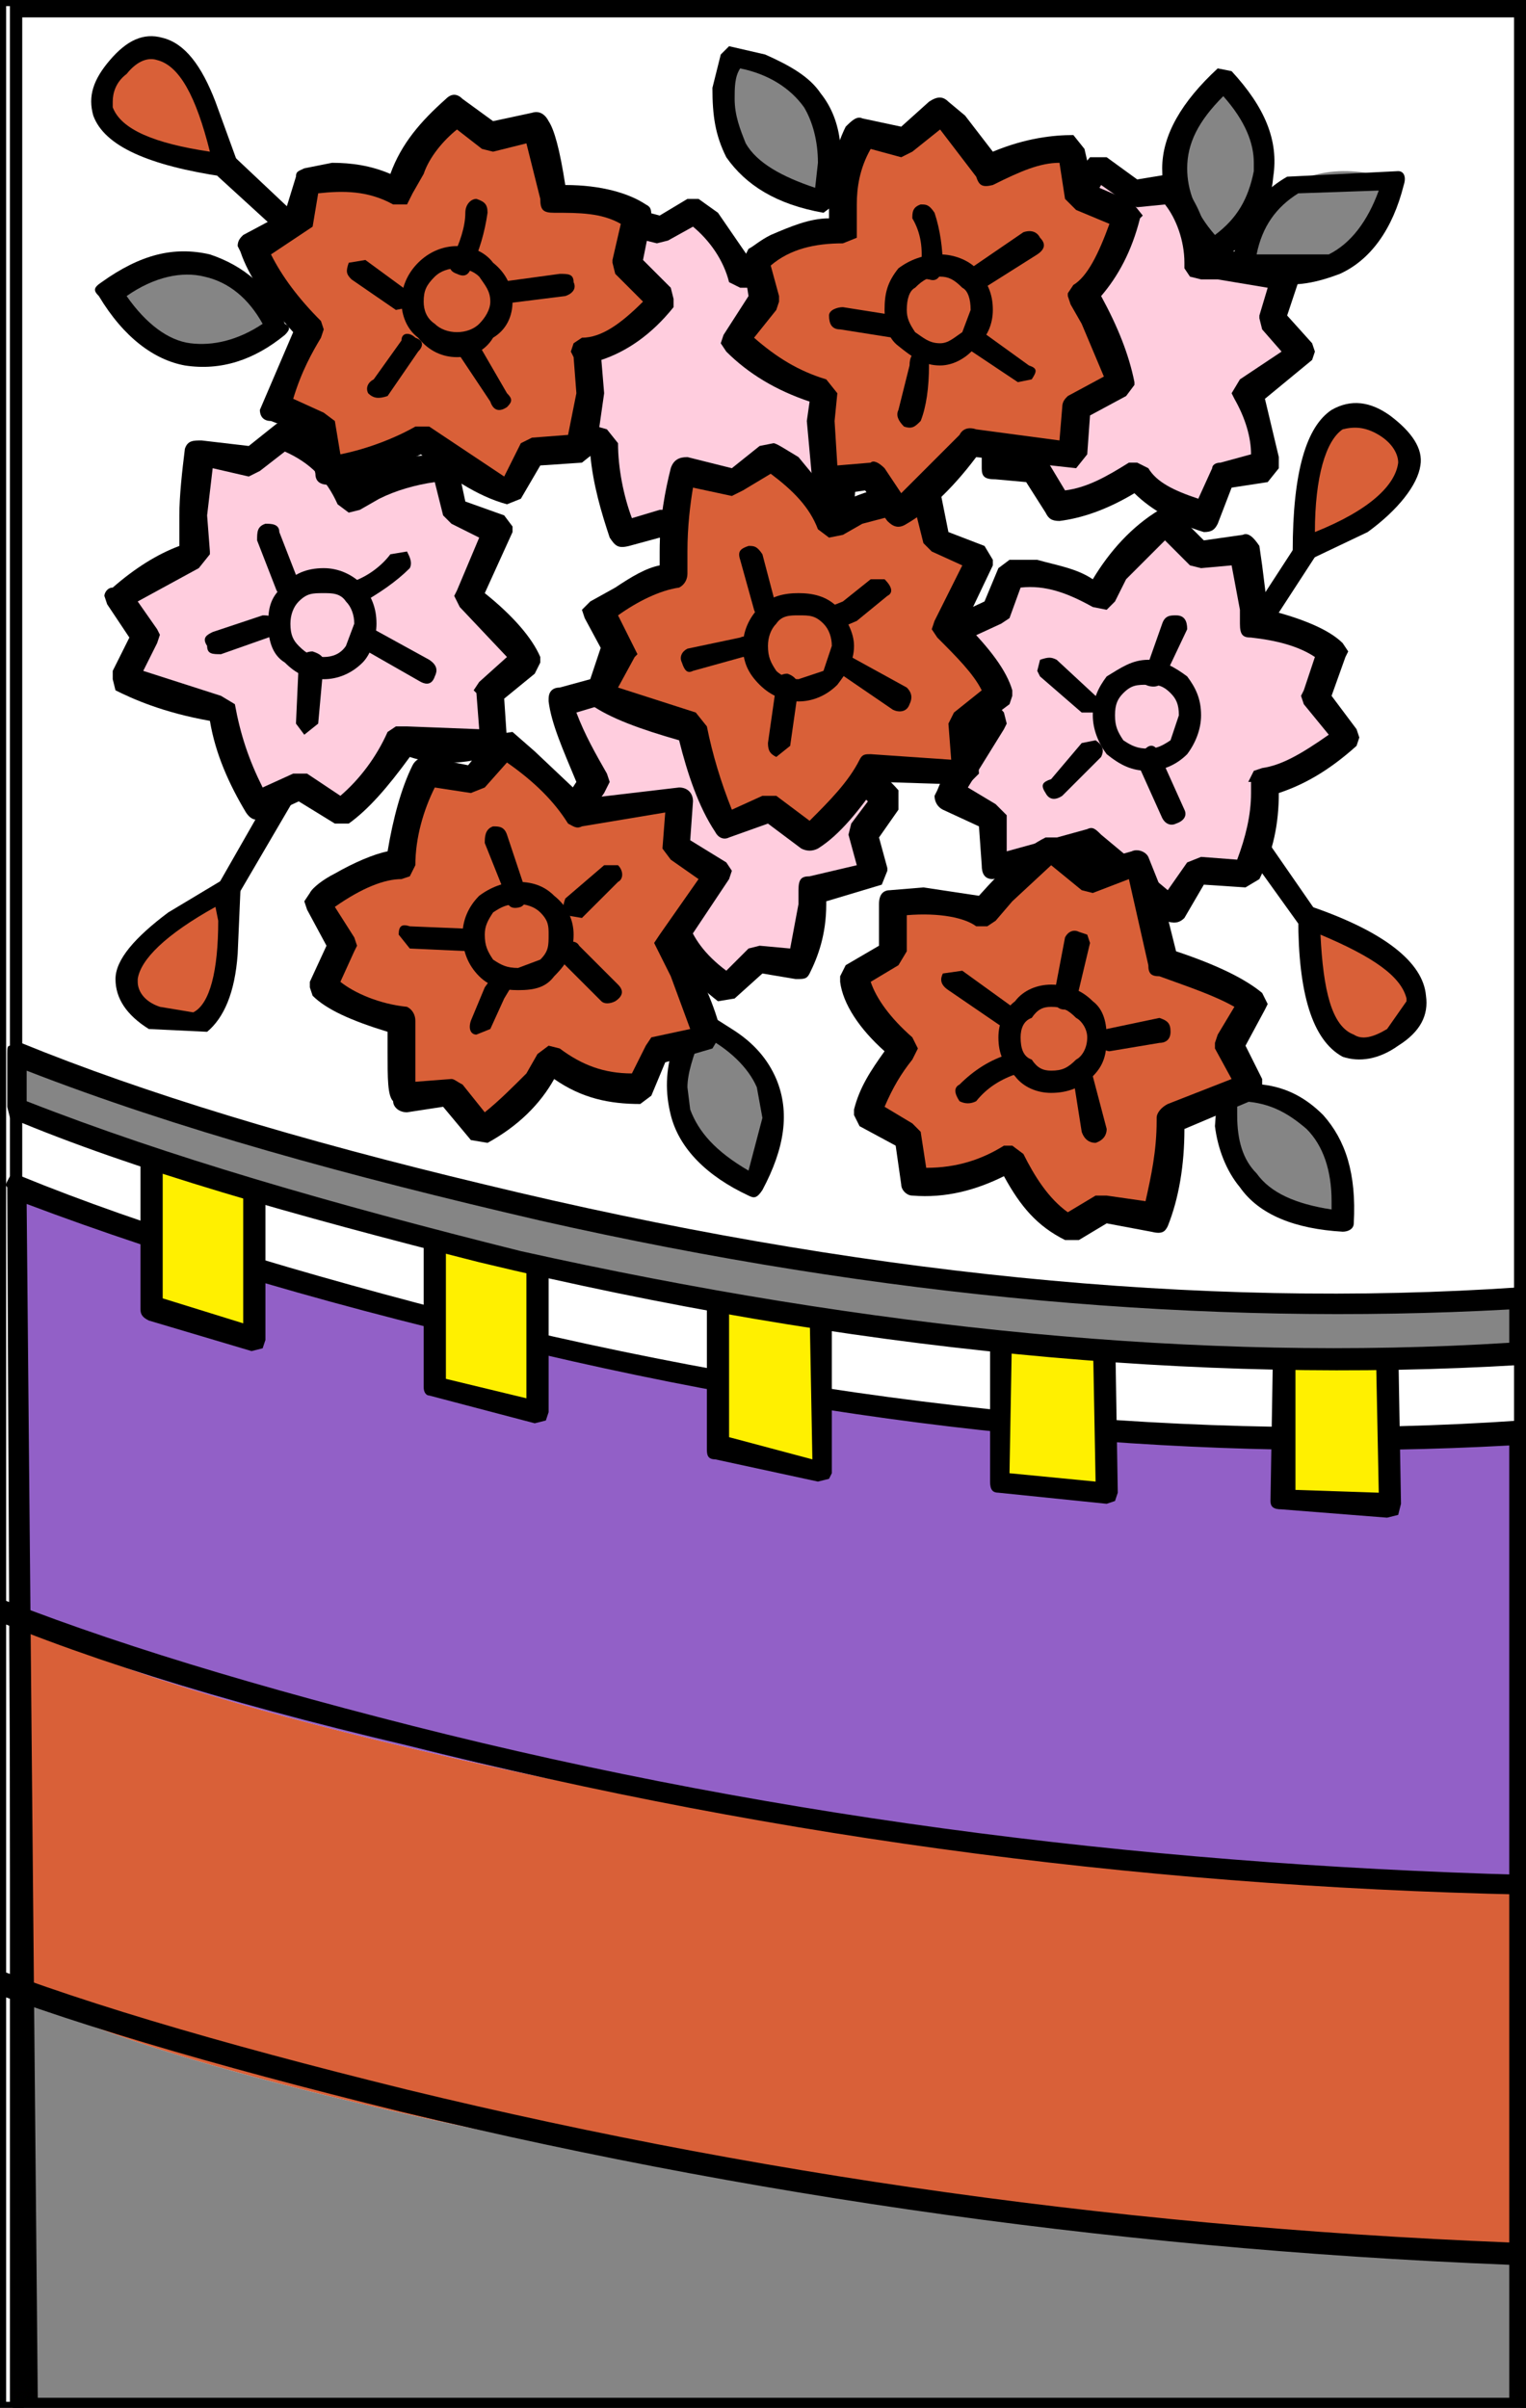 <?xml version="1.0" encoding="utf-8"?>
<!-- Generator: Adobe Illustrator 13.0.0, SVG Export Plug-In . SVG Version: 6.00 Build 14948)  -->
<!DOCTYPE svg PUBLIC "-//W3C//DTD SVG 1.1//EN" "http://www.w3.org/Graphics/SVG/1.1/DTD/svg11.dtd">
<svg version="1.1" id="圖層_1" xmlns="http://www.w3.org/2000/svg" xmlns:xlink="http://www.w3.org/1999/xlink" x="0px" y="0px"
	 width="372px" height="587px" viewBox="0 0 372 587" enable-background="new 0 0 372 587" xml:space="preserve">
<rect x="0" y="0" width="372" height="587" fill="#333333" stroke="none"/>
<rect width="372" height="587" style="fill:rgb(255,255,255);stroke-width:3;stroke:rgb(0,0,0)" />
<path id="PATH77" fill="none" stroke="#000000" stroke-width="3" stroke-miterlimit="100" d="M370.59,585.26H3.92V2.74h366.67
	V585.26L370.59,585.26z"/>
<g>
	<g>
		<path fill="#D96038" d="M34.923,35.631l20.304,4.732c-2.029-6.768-4.058-13.537-6.768-18.95C42.368,9.906,35.6,8.558,28.154,16
			C21.387,24.117,24.097,30.211,34.923,35.631z"/>
	</g>
	<g>
		<path d="M57.938,39.689l-5.416-14.891C49.137,16,45.074,10.58,39.662,9.232c-4.739-1.355-8.797,0.674-12.859,5.413
			c-4.063,4.739-5.416,8.797-4.063,13.536c2.707,7.449,13.537,12.182,31.813,14.891h2.707L57.938,39.689z M27.48,26.152v-1.354
			c0-2.029,0.674-4.739,3.385-6.769c2.706-3.384,5.412-4.064,7.441-3.384c5.416,1.355,9.478,8.797,12.862,22.333
			C37.633,34.95,29.51,31.565,27.48,26.152z"/>
	</g>
	<g>
		<path d="M53.197,39.015c-1.354,1.349-1.354,2.703,0,4.058l23.689,21.653l4.062-0.674c1.352-0.674,1.352-2.03,0-3.384L57.26,38.333
			L53.197,39.015z"/>
	</g>
	<g>
		<path fill="#858585" d="M306.327,49.841c4.062-10.152,2.032-20.305-7.446-30.457c-11.503,8.797-14.887,18.949-11.503,29.102
			c2.028,4.739,5.413,9.472,8.797,12.856L306.327,49.841z"/>
	</g>
	<g>
		<path d="M300.236,17.349l-3.385-0.674c-8.798,8.124-13.536,16.247-13.536,24.363c0,8.804,3.384,15.572,10.83,22.34h3.384
			c8.12-4.739,12.182-12.188,12.859-20.305C311.744,34.269,308.359,26.152,300.236,17.349z M296.175,57.284
			c-4.735-5.414-6.769-10.827-6.769-16.247c0-6.087,2.707-11.5,8.801-17.594c5.413,6.094,7.442,11.507,7.442,16.246v2.029
			C304.299,48.486,301.592,53.225,296.175,57.284z"/>
	</g>
	<g>
		<path fill="#858585" d="M317.834,66.761c11.504-1.354,18.272-8.804,22.335-23.014c-13.538-4.059-23.689-2.03-31.135,6.094
			l-6.091,14.21L317.834,66.761z"/>
	</g>
	<g>
		<path d="M342.2,45.103c0.673-2.03,0-3.385-1.355-3.385l-27.072,1.355c-4.738,2.71-8.798,6.769-10.829,12.182l-2.707,8.123
			c0,2.029,0,2.71,1.355,3.384l8.119,2.03c6.091,1.355,11.507,0,16.92-2.03C334.077,63.377,339.49,55.935,342.2,45.103z
			 M316.479,47.131l19.627-0.674c-2.707,7.442-6.769,12.862-12.183,15.565h-17.597C307.682,55.254,311.065,50.516,316.479,47.131z"
			/>
	</g>
	<g>
		<path fill="#858585" d="M177.054,29.537c2.034,10.827,10.153,17.594,24.367,20.305c2.706-14.21,0-23.689-8.798-30.457
			l-14.893-5.419C176.381,19.384,175.703,24.117,177.054,29.537z"/>
	</g>
	<g>
		<path d="M186.532,13.291l-8.802-2.029l-2.027,2.029l-2.033,8.123c0,6.768,0.678,11.507,3.384,16.92
			c4.738,6.769,12.186,11.508,23.688,13.537l2.711-2.029c2.706-10.827,2.028-20.305-3.385-27.073
			C197.358,18.71,192.623,16,186.532,13.291z M199.391,39.689l-0.677,6.094c-8.123-2.71-14.215-6.094-16.922-10.833
			c-1.354-3.385-2.704-6.769-2.704-10.833c0-2.703,0-5.406,1.35-7.442c6.77,1.355,12.186,4.739,15.569,9.478
			C198.037,29.537,199.391,34.269,199.391,39.689z"/>
	</g>
	<g>
		<path fill="#858585" d="M26.125,70.82c7.446,12.862,16.243,17.595,27.75,15.572c5.414-0.681,10.152-3.384,13.537-6.769
			C65.38,74.878,61.996,70.82,57.26,68.11C48.459,62.022,38.307,63.377,26.125,70.82z"/>
	</g>
	<g>
		<path d="M24.771,68.791c-2.03,1.355-2.03,2.029-0.674,3.384c6.091,10.152,13.536,15.565,20.978,16.92
			c8.801,1.355,16.922-1.355,24.367-7.449c1.354-1.349,1.354-2.023,0-2.704c-3.385-8.797-10.152-14.217-18.272-16.921
			C42.368,59.994,34.248,62.022,24.771,68.791z M49.814,67.436c6.09,1.355,10.829,5.42,14.213,11.507
			c-6.09,4.065-12.184,5.413-17.598,4.739c-5.413-0.674-10.83-4.739-15.564-11.507C37.633,67.436,44.4,66.088,49.814,67.436z"/>
	</g>
	<g>
		<path fill="#D96038" d="M55.227,237.314l0.678-20.305l-17.598,10.833c-10.152,8.123-10.152,14.891-0.674,20.304
			C47.107,252.886,52.521,249.502,55.227,237.314z"/>
	</g>
	<g>
		<path d="M54.553,214.306l-13.536,8.124c-8.123,6.094-12.862,11.5-12.862,16.246c0,4.732,2.711,8.791,8.123,12.175l14.214,0.68
			c4.062-3.384,6.769-9.472,7.446-18.95l0.674-15.572l-1.352-2.703H54.553z M52.521,221.075l0.676,3.384
			c0,12.181-2.028,20.305-6.09,22.333l-8.123-1.348c-4.062-1.361-5.413-4.065-5.413-6.094v-0.674
			C34.248,233.93,40.34,227.843,52.521,221.075z"/>
	</g>
	<g>
		<path d="M69.441,187.234l-16.244,28.427c-0.676,1.348-0.676,2.71,1.355,3.384l3.385-0.674l16.242-27.754
			c0.678-2.028,0.678-3.383-1.354-4.064C71.473,185.205,70.118,185.879,69.441,187.234z"/>
	</g>
	<g>
		<path fill="#D96038" d="M319.863,114.139c-2.029,6.094-2.706,12.862-2.029,20.304l17.598-10.152
			c9.476-8.123,10.827-14.892,2.03-20.305C327.986,97.892,322.569,101.277,319.863,114.139z"/>
	</g>
	<g>
		<path d="M319.186,136.473l14.214-6.768c7.445-5.414,12.185-11.508,12.859-16.24c0.677-4.065-2.03-8.13-7.442-12.188
			c-4.739-3.385-9.479-4.059-14.214-1.349c-6.091,4.058-9.475,14.885-9.475,34.515l1.352,2.03H319.186z M327.309,104.66
			c2.706-0.674,5.413-0.674,8.798,1.356c3.384,2.028,4.738,4.738,4.738,6.768l0,0c-0.676,5.413-6.768,11.507-20.304,16.92
			C320.541,116.168,323.248,107.371,327.309,104.66z"/>
	</g>
	<g>
		<path d="M315.802,133.088l-17.595,27.073c-1.355,0.68-0.678,2.703,0.674,3.384c1.355,1.354,3.384,0.68,4.063-0.681l17.598-27.073
			c0.677-1.349,0-2.703-1.355-4.058L315.802,133.088z"/>
	</g>
	<g>
		<path fill="#D96038" d="M336.784,232.582l-17.599-8.804l2.032,20.305c3.385,11.514,9.476,14.897,18.272,8.804
			C347.614,246.792,347.614,240.024,336.784,232.582z"/>
	</g>
	<g>
		<path d="M317.157,221.075c-0.678,0.68-0.678,1.355-0.678,2.703c0,18.282,3.384,29.783,10.829,33.841
			c4.062,1.361,8.798,0.681,13.536-2.703c5.414-3.384,7.446-7.449,6.77-12.182c-0.679-8.123-10.152-15.572-27.751-21.659H317.157z
			 M338.138,250.851c-3.383,2.035-6.089,2.709-8.123,1.361c-5.412-2.036-7.445-10.833-8.119-24.369
			c12.859,5.413,19.628,10.152,20.978,15.565v0.674L338.138,250.851z"/>
	</g>
	<g>
		<path d="M298.881,194.683c-2.029,0.673-2.029,2.703-1.352,4.058l18.95,26.398h4.062c1.354-0.681,1.354-1.362,0-3.385
			l-18.276-26.398C300.914,194.002,300.236,194.002,298.881,194.683z"/>
	</g>
	<g>
		<path fill="#858585" d="M183.822,288.756c6.094-12.181,6.094-23.007-1.352-30.457l-12.185-9.471l-4.736,14.885
			C164.195,275.22,170.963,283.343,183.822,288.756z"/>
	</g>
	<g>
		<path d="M189.239,263.038c-2.032-4.739-5.417-8.804-10.83-12.187l-7.446-4.732c-1.352,0-2.028,0-3.384,1.348l-3.384,7.449
			c-2.029,6.087-2.029,11.507-0.678,16.92c2.032,8.124,8.801,14.892,18.953,19.624c1.352,0.681,2.028,0.681,3.385-1.349
			C191.268,279.959,192.623,271.155,189.239,263.038z M170.963,252.212c6.768,3.384,11.508,8.117,13.536,12.856l1.356,7.449
			l-3.385,12.855c-8.123-4.739-12.185-9.471-14.215-14.891l-0.677-5.413C167.579,261.683,168.935,257.619,170.963,252.212z"/>
	</g>
	<g>
		<path fill="#858585" d="M327.309,297.554c0.678-14.21-3.385-23.015-12.858-28.421l-14.892-3.384l0.678,15.559
			C303.62,292.141,313.095,296.879,327.309,297.554z"/>
	</g>
	<g>
		<path d="M322.569,271.835c-4.058-4.065-8.797-6.768-14.888-7.449l-8.123-1.349c-2.029,0-2.707,1.349-2.707,2.03l-0.677,9.471
			c0.677,5.42,2.706,10.833,6.09,14.897c4.739,6.769,13.537,10.152,25.044,10.827c1.355,0,2.706-0.675,2.706-2.036
			C330.693,286.053,327.986,277.923,322.569,271.835z M301.592,271.835v-3.384c7.442,0,12.181,2.704,16.92,6.768
			c4.058,4.065,6.091,10.152,6.091,17.602v2.022c-8.801-1.349-14.892-4.058-18.275-8.791
			C302.943,282.668,301.592,277.923,301.592,271.835z"/>
	</g>
	<g>
		<path fill="#FFCDDE" d="M286.022,45.783l-9.475,1.348l-8.798-6.768l-8.122,12.862l-3.385,6.769h-18.276l0.679,10.152l-8.798,5.413
			c2.707,4.739,8.119,10.152,15.566,15.565c-2.707,8.123-3.385,14.892-2.707,22.34l10.152,0.674l4.738,9.478
			c7.443-0.681,13.537-3.384,18.95-7.449c3.384,4.739,9.475,8.123,17.598,10.152l4.062-10.152l10.152-2.029l-1.355-11.507
			l-3.384-6.768l13.537-10.152l-6.769-8.123l2.706-8.797c-5.413-2.703-10.151-4.065-15.565-4.065l-5.416,0.681
			C292.113,57.284,290.085,50.516,286.022,45.783z"/>
	</g>
	<g>
		<path d="M294.823,61.342c-0.678-4.733-1.355-8.117-4.063-12.856l-2.707-4.738l-2.709-1.349l-8.12,1.349l-7.444-5.414h-4.063
			c-4.062,4.739-8.12,10.152-11.503,17.602l-16.921,0.674c-2.033,0-2.71,1.349-2.71,3.385l0,0l0.677,8.797l-6.768,4.739
			c-0.678,0-2.029,1.349-2.029,2.029l1.352,2.029c2.032,4.739,6.769,9.478,14.214,14.891c-2.029,6.769-2.707,12.181-2.707,18.275
			v3.384c0,2.029,0.678,2.71,3.385,2.71l7.445,0.674l4.735,7.442c0.678,1.355,1.355,2.036,3.384,2.036
			c5.417-0.681,11.509-2.71,18.276-6.768c4.062,4.058,10.151,7.442,16.92,9.472c2.029,0,2.707-0.681,3.384-2.029l3.385-8.804
			l8.798-1.348l2.71-3.384v-2.709l-3.385-14.211l11.504-9.478l0.678-2.029l-0.678-2.029l-6.091-6.768l2.707-8.123l0,0l-2.707-3.384
			C307.682,62.022,300.914,60.667,294.823,61.342z M288.729,64.052v1.355l1.355,2.029l2.706,0.674h4.061l12.183,2.036l-2.03,6.768
			v0.674l0.678,2.71l4.736,5.413l-10.153,6.768l-2.028,3.384l0.678,1.354c2.706,4.733,4.061,9.479,4.061,13.537l-7.445,2.03
			c-1.354,0-2.032,0.681-2.032,1.354l-3.384,7.442c-6.091-2.029-10.152-4.058-12.182-7.442l-2.707-1.354h-2.032
			c-5.412,3.384-10.151,6.087-15.564,6.768l-4.063-6.768c-0.678-1.355-2.029-2.03-2.706-2.03h-6.769
			c0-6.768,0.678-12.862,2.707-18.275v-1.354l-1.353-2.029l-12.185-12.181l5.417-4.059l1.352-2.709l0,0l-0.678-7.443l14.892,0.674
			l3.385-2.71l2.706-5.413l6.091-10.152l6.768,4.739l2.032,0.674l6.77-0.674C286.699,53.225,288.729,58.639,288.729,64.052z"/>
	</g>
	<g>
		<path fill="#FFCDDE" d="M160.811,55.935l-10.151-2.71c-3.384,6.094-4.062,13.536-4.062,20.979l-18.272,6.769l5.413,9.478
			l-6.09,8.797c4.062,3.384,10.152,6.087,19.627,8.797c0,8.124,1.354,15.572,4.738,21.66l10.152-2.029l8.12,6.768
			c5.417-3.383,10.829-8.123,14.213-14.21c4.74,3.384,11.508,4.058,20.305,3.384l0.678-10.833l8.798-5.413l-6.091-10.153
			l-4.735-5.419l8.798-14.211l-8.798-4.732l-1.356-9.478l-14.89,1.349l-6.092,2.035c-2.027-4.058-4.062-8.123-7.445-11.507
			l-4.735-3.384L160.811,55.935z"/>
	</g>
	<g>
		<path d="M205.481,62.703l-3.385-2.709l-19.626,2.709l-7.446-10.833l-4.738-3.384h-2.707l-6.769,4.065l-10.151-2.71
			c-2.029,0-3.384,0-3.384,2.029c-2.029,4.739-3.384,11.507-4.063,20.305l-16.243,6.087c-0.677,0.681-2.028,2.036-2.028,2.711
			l0.678,1.354l4.057,8.123l-4.734,6.768l-0.678,2.03l0.678,2.029c4.063,3.383,10.152,6.094,18.95,9.478
			c0.677,7.442,2.706,14.211,4.738,20.305c1.352,2.029,2.029,2.709,4.736,2.029l7.444-2.029l6.769,5.413l3.384,0.68
			c6.768-2.71,11.508-7.448,14.893-12.862l19.626,2.71l2.707-3.384l0.678-9.478l6.769-3.384l2.028-3.383v-0.675
			c-1.353-4.065-4.735-9.479-9.475-15.572l7.446-12.182v-1.355l-2.029-2.709l-7.446-4.059L205.481,62.703z M160.135,59.319
			l2.709-0.681l6.091-3.384c4.062,3.384,7.446,8.123,8.796,13.537l2.707,1.355h2.711l4.736-2.036l11.506-1.349l0.678,6.769
			l1.353,2.029l6.09,3.384l-6.769,10.833l-0.674,2.022l1.353,2.036l8.123,12.182l-6.091,3.383c-1.356,1.355-2.032,2.03-2.032,3.385
			v8.123c-6.77,0-12.182-1.355-14.214-3.384l-2.708-0.674l-14.213,12.856l-6.091-5.414h-3.385l-6.768,2.029
			c-2.029-5.413-3.384-12.182-3.384-18.276l-2.706-3.384c-7.447-2.029-12.182-4.058-15.566-6.768l4.058-5.413l0.679-2.029
			l-0.679-1.355l-2.706-6.087c4.74-2.71,8.801-4.065,13.537-5.42c1.354,0,2.706-1.348,2.706-3.384c0-6.094,0.678-12.182,2.032-16.92
			L160.135,59.319z"/>
	</g>
	<g>
		<path fill="#FFCDDE" d="M215.635,194.683c-3.384-3.385-7.446-6.769-11.508-8.804l-6.09-2.029
			c3.384-6.769,3.384-13.537,1.354-20.304l-8.8-2.029l-6.092-9.479c-3.384,2.036-7.445,4.739-12.181,8.124l-4.739,5.413
			c-2.706-2.029-6.769-3.384-10.829-5.413l-6.769-2.029l-2.706,10.152l-10.152,2.029c0,5.413,3.383,11.507,8.123,20.304
			c-5.417,6.769-8.802,12.856-11.508,19.624l9.475,4.065l0.679,10.833c6.768,2.022,13.536,2.022,20.304,0
			c1.354,6.087,6.091,10.826,12.858,16.239l7.445-8.123l10.152,2.036c2.707-4.065,3.386-10.152,3.386-18.283l14.891-4.732
			l-2.707-8.804L215.635,194.683z"/>
	</g>
	<g>
		<path d="M133.738,170.313v0.681c0.679,5.406,3.385,11.5,6.768,19.623c-4.062,6.088-7.444,12.182-10.151,18.276v1.348
			c0,1.362,1.355,2.036,2.032,3.385l7.442,3.383l0.677,8.13c0,2.022,1.355,2.703,2.707,3.384l18.953,0.674
			c2.707,5.414,6.769,10.152,12.858,14.885l4.063-0.674l6.768-6.094l8.119,1.362c2.032,0,2.71,0,3.384-1.362
			c2.032-4.058,4.063-9.471,4.063-16.92v-0.674l13.535-4.059l1.354-3.384v-0.674l-2.031-7.449l4.738-6.768v-2.703v-2.036
			c-4.738-5.413-10.151-8.797-16.921-11.5l2.03-9.479l-1.352-8.804c-0.679-1.348-1.354-2.023-2.707-2.703l-7.445-1.355l-4.738-8.116
			c-1.353-2.036-2.707-2.71-4.063-1.362l-16.92,11.514l-16.243-6.093c-2.029,0-3.384,0.674-4.062,2.71l-2.706,8.116l-7.447,2.036
			C134.417,167.61,133.738,168.958,133.738,170.313z M206.837,203.474l2.029,7.449l-11.508,2.704c-2.028,0-2.707,0.68-2.707,3.383
			v3.384l-2.028,10.833l-7.445-0.681l-2.707,0.681l-5.417,5.413c-5.413-4.058-8.119-8.116-9.475-12.181l-0.677-2.029l-2.707-0.675
			c-6.091,1.349-11.504,1.349-16.92,0l-0.678-7.449l-2.706-2.703l-5.413-3.384c2.027-4.745,5.413-10.152,8.797-14.897l1.354-2.704
			l-0.677-2.028c-2.707-4.739-5.414-9.478-7.447-14.891l6.77-2.03l2.706-2.036l2.032-6.768l13.536,5.42
			c2.029,1.348,3.385,1.348,4.062-0.674l4.736-4.064c3.383-2.704,6.09-5.414,9.475-6.769l4.063,6.769l2.031,1.354l6.769,2.029
			l0.674,4.739l-2.707,12.182v1.355l2.707,2.029l4.738,1.355c3.385,2.028,6.77,4.058,9.476,6.768l-4.062,5.413L206.837,203.474z"/>
	</g>
	<g>
		<path fill="#FFCDDE" d="M48.459,110.754c-1.352,6.769-2.029,15.566-0.675,24.363c-3.384,1.355-7.444,3.384-12.861,6.094
			l-6.091,4.058l6.768,9.479l-4.734,10.826c4.058,2.71,12.181,5.42,23.01,7.442c1.352,8.804,4.736,16.92,8.799,23.688l10.151-5.407
			l10.152,6.768c6.769-4.064,11.507-10.833,14.892-17.601c5.412,3.384,13.535,3.384,22.333,0l-1.352-12.181l9.475-6.768
			l-8.123-10.827l-6.091-5.42c3.385-4.732,6.091-10.827,7.445-16.921l-10.152-4.058l-3.383-10.152
			c-5.417,0-11.508,1.349-16.243,3.384l-6.095,4.058c-2.706-4.732-6.091-8.797-10.152-12.182l-6.09-3.383l-8.12,6.768
			L48.459,110.754z"/>
	</g>
	<g>
		<path d="M25.447,145.27l0.678,2.036l5.414,8.116l-4.059,8.124v2.029l0.674,2.71c4.063,2.029,11.508,5.414,23.015,7.442
			c1.353,8.124,4.735,15.572,8.798,22.34c1.354,2.022,2.707,2.022,4.061,1.349l8.798-4.059l8.801,5.413h3.384
			c4.736-3.383,9.475-8.797,14.889-16.239c6.09,2.022,12.857,2.022,21.658-0.681c1.353,0,2.03-1.355,2.03-3.384l0,0l-0.678-10.152
			l7.445-6.087l1.355-2.709v-1.355c-2.034-4.739-6.769-10.152-13.536-15.566l6.768-14.891v-1.356l-2.032-2.709l-9.475-3.383
			l-2.03-9.472c-0.677-2.03-1.354-2.03-3.383-2.03c-8.123,0-14.892,2.03-21.66,6.094l-10.152-10.833
			c-3.384-2.03-4.736-3.385-5.413-3.385l-3.384,0.681l-6.769,5.407l-11.507-1.348c-2.029,0-3.385,0-4.063,2.028
			c-0.674,5.414-1.352,11.508-1.352,16.24v7.449c-5.416,2.029-10.829,5.413-16.242,10.152
			C26.125,143.241,25.447,144.595,25.447,145.27z M51.844,114.139l8.8,2.029l2.706-1.355l6.092-4.732
			c6.09,2.704,10.151,6.768,12.858,12.855l2.71,2.03l2.707-0.674l4.735-2.71c4.062-2.029,8.801-3.384,13.536-4.058l2.033,8.116
			l2.028,2.036l6.769,3.384l-5.414,12.862l-0.677,1.348l1.354,2.71l11.505,12.182l-6.769,6.087l-1.352,2.036l0.674,0.674
			l0.678,8.804l-17.598-0.681h-2.707l-2.029,1.355c-2.706,6.094-6.768,11.5-11.507,15.565l-8.12-5.413h-3.385l-7.445,3.384
			c-3.384-6.768-5.416-12.862-6.768-20.305l-3.385-2.036l-18.952-6.087l3.384-6.769l0.678-2.029l-0.678-1.355l-4.735-6.768
			l14.888-8.123l2.71-3.384v-0.675l-0.678-8.804L51.844,114.139z"/>
	</g>
	<g>
		<path d="M78.916,138.501c-4.059,0-7.443,1.355-9.475,4.059c-3.385,2.709-4.062,5.419-4.062,9.478c0,3.384,0.677,7.442,4.062,9.479
			c2.707,2.709,5.416,4.058,9.475,4.058c3.384,0,6.768-1.349,9.479-4.058c2.029-2.036,3.384-6.094,3.384-9.479
			c0-4.058-1.354-6.768-3.384-9.478C85.684,139.856,82.3,138.501,78.916,138.501z M72.825,146.625
			c2.032-2.029,3.384-2.029,6.091-2.029c2.032,0,4.062,0,5.416,2.029c1.352,1.355,2.029,3.384,2.029,5.413l-2.029,5.42
			c-1.354,2.022-3.384,2.703-5.416,2.703c-2.707,0-4.059-0.681-6.091-2.703c-1.353-1.362-2.029-2.71-2.029-5.42
			C70.796,150.009,71.473,147.979,72.825,146.625z"/>
	</g>
	<g>
		<path d="M72.825,161.516L72.148,176.4l2.031,2.71l3.385-2.71l1.352-14.884c0-1.355-0.674-2.036-2.707-2.71
			C74.18,158.806,72.825,160.161,72.825,161.516z"/>
	</g>
	<g>
		<path d="M87.717,154.748c-1.355,2.029-1.355,2.71,0.678,3.384l14.21,8.117c1.354,0.681,2.71,0.681,3.384-1.349
			c0.678-1.354,0.678-2.709-1.352-4.059l-13.536-7.449C89.746,152.712,88.395,153.393,87.717,154.748z"/>
	</g>
	<g>
		<path d="M64.027,150.009l-12.184,4.064c-1.353,0.675-2.707,1.349-1.353,3.385c0,2.022,1.353,2.022,3.384,2.022l11.505-4.058
			c2.032-0.674,2.71-2.029,2.032-3.384C66.734,150.009,65.38,150.009,64.027,150.009z"/>
	</g>
	<g>
		<path d="M64.705,127.675c-2.031,0.673-2.031,2.029-2.031,4.058l4.738,12.188c0.678,1.348,2.029,2.022,3.384,1.348
			c2.029-0.674,2.029-1.348,2.029-3.384l-4.735-12.181C68.09,127.675,66.057,127.675,64.705,127.675z"/>
	</g>
	<g>
		<path d="M95.162,135.118c-2.032,2.71-5.416,5.419-9.479,6.768c-1.352,1.355-2.706,2.709-1.352,4.058
			c0.678,2.036,2.029,2.036,3.385,1.362c4.735-2.71,8.797-5.42,12.182-8.804c0.677-1.349,0-2.71-0.678-4.059L95.162,135.118z"/>
	</g>
	<g>
		<path fill="#FFCDDE" d="M304.299,139.856l-0.679-6.087l-11.507,1.349l-8.119-7.442c-4.739,2.709-8.802,6.768-12.186,11.5
			l-3.384,6.094c-4.736-3.384-9.475-4.732-14.889-5.413h-7.445l-3.384,9.471l-11.507,4.746c1.354,6.768,5.416,14.211,10.829,22.327
			l-7.445,10.833l-3.384,6.768l10.829,4.739l0.678,12.181l23.688-5.414c5.414,6.769,12.183,12.182,19.628,15.566l6.091-8.797
			l12.186,0.674c3.383-7.442,4.735-14.885,3.383-22.334c6.769-0.68,13.536-4.064,20.305-10.833l-7.445-10.152l4.738-10.827
			c-2.031-2.029-6.094-4.058-12.185-5.413l-7.445-1.355L304.299,139.856z"/>
	</g>
	<g>
		<path d="M286.699,124.965l-4.062-0.674c-6.767,4.058-12.181,10.152-16.243,16.92c-4.061-2.71-8.797-3.384-13.535-4.739h-6.769
			l-2.706,2.029L240,146.625l-10.152,4.739c-1.354,0-2.032,0.674-2.032,2.709v0.675c1.355,6.093,4.739,13.536,10.151,21.652
			c-3.383,4.065-6.767,9.479-9.474,16.247l-0.678,1.355c0,1.354,0.678,2.703,2.032,3.384l8.798,4.064l0.677,9.472
			c0,2.029,0.678,3.384,2.707,3.384l23.012-4.739c5.416,6.094,12.184,11.507,18.953,14.891c2.028,0.681,3.384,0.681,4.735-0.681
			l4.738-8.117l10.152,0.674l3.384-2.029c3.385-6.768,4.74-13.537,4.74-20.985c6.09-2.023,12.18-5.407,18.949-11.501l0.677-2.036
			l-0.677-2.022l-6.091-8.13l3.384-9.471l0.678-1.355l-1.355-2.029c-3.385-3.384-10.151-6.087-18.274-8.123l-1.353-10.826
			l-0.678-4.739c-1.354-2.029-2.705-3.384-4.061-2.704l-9.476,1.349L286.699,124.965z M292.791,138.501l7.445-0.674l2.028,10.826
			v3.384c0,2.71,0.679,3.384,2.71,3.384c6.091,0.674,11.505,2.036,15.566,4.739l-2.707,8.123l-0.677,1.348l0.677,2.036l6.09,7.443
			c-6.767,4.739-11.506,7.442-16.242,8.123l-2.032,0.681l-1.351,2.703h0.676v2.704c0,5.42-1.354,10.833-3.383,16.246l-8.801-0.674
			l-3.385,1.348l-4.735,6.768l-16.246-13.536c-1.352-1.349-2.03-2.023-3.384-1.349l-19.627,5.414v-8.797l-2.707-2.71l-6.769-4.058
			l8.798-14.21l0.678-1.362l-0.678-2.703c-4.736-5.414-7.442-11.507-9.476-17.602l8.801-4.059l2.029-1.348l2.707-7.449
			c6.09-0.681,11.507,1.354,17.597,4.739l3.386,0.674l2.028-2.029l2.71-5.413l9.476-9.478l6.091,6.094L292.791,138.501z"/>
	</g>
	<g>
		<path d="M289.406,183.85c2.033-2.703,3.385-6.087,3.385-9.471c0-4.065-1.352-6.769-3.385-9.479
			c-2.707-2.036-6.091-4.059-9.475-4.059c-4.061,0-6.768,2.023-10.151,4.059c-2.03,2.71-3.386,5.413-3.386,9.479
			c0,3.384,1.355,6.768,3.386,9.471c3.384,2.703,6.091,4.065,10.151,4.065C283.315,187.915,286.699,186.553,289.406,183.85z
			 M273.841,168.958c2.03-2.029,3.384-2.029,6.091-2.029c2.029,0,3.384,0,5.413,2.029c1.354,1.354,2.033,2.709,2.033,5.42
			l-2.033,6.087c-2.029,1.355-3.384,2.029-5.413,2.029c-2.707,0-4.061-0.674-6.091-2.029c-1.355-2.029-2.032-3.384-2.032-6.087
			C271.809,171.668,272.485,170.313,273.841,168.958z"/>
	</g>
	<g>
		<path d="M279.255,182.495c-2.03,1.355-2.707,2.036-2.03,3.384l6.091,13.536c0.679,1.354,2.029,2.036,3.384,1.354
			c2.03-0.681,2.707-2.028,2.03-3.383l-6.092-13.537C281.961,181.82,280.609,181.146,279.255,182.495z"/>
	</g>
	<g>
		<path d="M263.688,181.146l-7.445,8.791c-2.028,0.68-2.707,1.361-1.355,3.384c0.678,1.362,2.033,2.035,4.063,0.681l9.475-9.472
			c0.677-1.361,0.677-2.71-1.352-4.065L263.688,181.146z"/>
	</g>
	<g>
		<path d="M267.073,169.632l-9.476-8.791c-1.354-0.68-2.032-0.68-4.062,0l-0.677,2.704l0.677,1.354l10.152,8.798h3.385
			C269.102,171.668,269.102,170.313,267.073,169.632z"/>
	</g>
	<g>
		<path d="M283.315,152.038l-4.061,11.508c-1.353,1.354-1.353,2.703,0,3.384c1.354,0.681,3.383,0.681,4.061-0.681l6.091-12.856
			c0-2.029-0.677-3.384-2.707-3.384C285.345,150.009,283.994,150.009,283.315,152.038z"/>
	</g>
	<g>
		<path fill="#D96038" d="M133.738,433.591C75.531,421.416,32.894,409.228,5.144,396.366l0.678,90.695
			c27.75,12.863,71.065,24.363,129.272,35.877c73.095,14.21,151.605,23.008,235.531,26.393v-90.017
			C286.699,457.279,208.188,448.489,133.738,433.591z"/>
	</g>
	<g>
		<path fill="#9260C7" d="M5.144,396.366c27.75,12.861,70.388,25.05,128.595,37.225c74.45,14.898,152.961,23.688,236.887,25.724
			V349.67c-79.864,4.738-164.466-3.385-254.484-25.718c-45.345-11.508-82.569-22.341-111.674-34.516L5.144,396.366z"/>
	</g>
	<g>
		<path fill="#858585" d="M5.821,487.062v100.175h364.804v-37.905c-83.926-3.385-162.437-12.183-235.531-26.393
			C76.887,511.425,33.571,499.925,5.821,487.062z"/>
	</g>
	<g>
		<path d="M2.437,286.727c-0.677,1.349-1.354,2.029-0.677,2.709l1.354,297.8c0,2.022,1.353,2.703,2.707,2.703h364.804
			c1.354,0,2.707-0.681,2.707-2.703V349.67l-1.353-2.704l-1.354-0.681c-78.512,5.413-163.114-2.703-252.451-24.369
			c-45.349-11.5-83.251-23.008-113.03-35.189H2.437z M367.919,352.373v232.153H9.205L6.498,293.495
			c35.87,13.536,77.156,25.719,125.212,36.551C215.635,349.67,294.146,356.438,367.919,352.373z"/>
	</g>
	<g>
		<path fill="#FFF000" d="M61.996,284.017l-25.041-8.116v43.313l25.041,7.447V284.017z"/>
	</g>
	<g>
		<path d="M34.923,273.19c0,1.349-0.675,2.029-0.675,2.71v43.313c0,1.354,0.675,2.028,2.029,2.702l25.044,7.449l2.706-0.681
			l0.678-2.023v-42.644l-2.031-2.709l-25.041-8.117H34.923z M39.662,279.285l19.627,6.087v37.226l-19.627-6.088V279.285z"/>
	</g>
	<g>
		<path fill="#FFF000" d="M131.031,302.293l-25.043-7.449v43.319l25.043,6.094V302.293z"/>
	</g>
	<g>
		<path d="M104.637,292.141l-1.355,2.703v43.319c0,1.354,0.678,2.035,1.355,2.035l25.718,6.768l2.707-0.681l0.677-2.028v-41.964
			l-2.028-2.704l-25.044-7.448H104.637z M108.698,298.228l19.627,6.094v36.552l-19.627-4.74V298.228z"/>
	</g>
	<g>
		<path fill="#FFF000" d="M174.348,353.054l26.395,6.087l-0.674-41.957l-25.044-8.123L174.348,353.054z"/>
	</g>
	<g>
		<path d="M173.67,306.357l-1.352,2.703v43.993c0,1.354,0,2.703,2.029,2.703l25.043,5.421l2.706-0.675l0.679-1.362v-41.957
			l-2.033-2.71l-25.039-8.116H173.67z M197.358,319.214l0.679,36.543l-20.307-5.405v-37.907L197.358,319.214z"/>
	</g>
	<g>
		<path fill="#FFF000" d="M244.062,318.532l-0.677,42.646l26.396,2.709l-0.679-41.289L244.062,318.532z"/>
	</g>
	<g>
		<path d="M244.736,315.828h-2.029l-1.355,2.704v42.646c0,2.028,0.678,2.709,2.033,2.709l26.396,2.704l2.028-0.681l0.677-2.023
			l-0.677-41.289l-2.028-3.384L244.736,315.828z M246.769,321.242l19.626,3.384l0.679,36.552l-20.982-2.037L246.769,321.242z"/>
	</g>
	<g>
		<path fill="#FFF000" d="M313.095,325.301l-0.677,40.609l26.398,0.681l-0.679-39.255L313.095,325.301z"/>
	</g>
	<g>
		<path d="M340.845,369.294l0.679-2.703l-0.679-39.255c0-1.355-0.676-2.035-2.707-2.71l-24.365-2.028h-2.707l-0.677,2.703
			l-0.678,40.609c0,1.36,0.678,2.035,2.707,2.035l25.72,2.028L340.845,369.294z M315.802,328.011l19.63,2.035l0.675,33.841
			l-20.305-0.681V328.011z"/>
	</g>
	<g>
		<path fill="#858585" d="M4.467,269.807c29.104,12.181,66.329,23.688,111.674,35.188c90.019,21.666,174.62,30.458,254.484,25.051
			V316.51c-79.864,5.406-164.466-3.384-254.484-25.05c-45.345-11.5-82.569-23.008-111.674-34.516V269.807z"/>
	</g>
	<g>
		<path d="M371.979,314.474l-1.354-0.674c-78.512,5.414-163.114-3.384-252.451-25.044c-45.349-10.833-83.251-22.333-113.03-34.521
			l-2.707,0.681c-0.677,0-0.677,0.681-0.677,2.028v12.863l0.677,2.71c30.457,12.855,69.036,23.688,114.382,35.189
			c90.019,21.659,175.295,29.781,253.807,25.043c1.354,0,2.707-0.681,2.707-2.703V316.51L371.979,314.474z M6.498,268.452v-7.449
			c36.548,14.217,78.512,25.724,125.212,36.551c83.925,18.956,162.436,25.724,236.209,21.66v8.122
			c-75.128,4.732-155.668-3.384-240.949-22.341C80.948,293.495,41.017,281.987,6.498,268.452z"/>
	</g>
	<g>
		<path d="M380.777,462.024c1.354,0,2.707-0.68,2.707-2.71c0-1.354-1.353-2.035-2.707-2.035
			c-96.106-2.021-189.51-13.536-280.202-36.544C55.227,409.228,18.68,397.729-8.393,386.214c-1.352-1.349-2.707,0-4.063,1.36
			c-0.674,2.023,0,2.704,2.033,3.386c27.072,12.174,63.619,23.688,109.643,34.515C190.591,448.489,283.994,460.664,380.777,462.024z
			"/>
	</g>
	<g>
		<path d="M386.193,552.714c2.029,0,2.707-0.68,2.707-2.028l-0.678-2.035l-1.354-1.35c-100.169-2.71-195.601-15.571-287.647-37.898
			c-46.699-11.514-83.248-22.341-109.643-33.167c-2.033-0.674-3.385,0-4.062,2.029c-0.677,1.355,0,2.703,2.028,3.385
			c27.073,10.832,63.624,21.659,110.324,33.159C190.591,537.148,286.699,550.012,386.193,552.714z"/>
	</g>
	<g>
		<path fill="#D96038" d="M279.932,217.69l-3.384-6.768l-10.83,3.384l-9.475-7.449l-11.507,10.152L240,222.43
			c-3.384-1.355-7.445-2.71-14.214-3.384l-8.123,1.348v11.514l-9.475,6.087c0.678,6.088,4.739,11.507,12.185,17.602
			c-4.063,5.407-7.445,10.152-8.801,16.239l9.476,4.739l2.032,11.501c9.475,0.68,16.92-1.349,23.011-5.407
			c3.384,8.117,8.124,13.537,14.892,16.92l8.798-5.419l12.181,2.709l3.384-15.571v-8.791c5.416-0.681,11.507-3.384,18.954-7.449
			l-4.74-10.833l6.091-9.471c-2.706-2.704-7.442-4.739-13.536-6.769l-8.798-3.383C283.315,229.198,281.961,223.778,279.932,217.69z"
			/>
	</g>
	<g>
		<path d="M286.699,231.907l-4.062-16.246l-2.706-6.768c-0.677-1.355-2.707-2.036-4.061-1.355l-9.477,2.703l-7.444-6.087h-4.063
			c-5.413,2.703-10.151,7.449-16.242,14.217l-13.537-2.036l-8.119,0.674c-1.354,0-2.71,0.681-2.71,3.384v10.152l-8.12,4.746
			l-1.355,2.703v1.355c0.678,5.414,4.74,11.501,10.831,16.921c-3.384,4.732-6.091,8.797-7.446,14.21v1.354l1.355,2.704l8.798,4.746
			l1.354,9.471c0,1.355,1.353,2.704,2.707,2.704c8.122,0.681,15.564-1.349,22.334-4.732c4.062,7.443,8.123,12.181,14.892,15.566
			h3.383l6.77-4.065l10.829,2.036c2.706,0.674,3.385,0,4.062-1.355c2.707-6.768,4.059-14.891,4.059-23.688l17.598-7.449l1.354-2.703
			v-2.03l-4.062-8.123l4.739-8.797l0.675-1.355l-1.353-2.704C303.62,238.676,296.852,235.292,286.699,231.907z M300.914,245.444
			l-4.063,6.768l-0.677,2.022v1.362l4.062,7.442l-15.565,6.094c-1.355,0.674-2.71,2.023-2.71,3.384v0.674
			c0,7.442-1.352,13.537-2.706,19.631l-9.475-1.362h-2.707l-6.769,4.065c-4.739-3.384-8.124-8.797-10.83-14.217l-2.706-2.023h-2.032
			c-5.414,3.384-11.505,5.406-18.95,5.406l-1.354-8.79l-2.029-2.036l-6.768-4.058c2.028-4.739,4.061-8.124,6.768-11.507l1.355-2.703
			l-1.355-2.71c-5.413-4.739-8.797-9.478-10.151-13.537l6.767-4.058l2.03-3.385v-8.804c8.123-0.674,14.213,0.674,16.919,2.709h2.711
			l2.029-1.354l4.062-4.739l9.475-8.797l7.445,6.087l2.706,0.681l8.798-3.384l4.739,20.986c0,2.022,0.678,2.703,2.706,2.703
			C290.085,240.698,296.175,242.734,300.914,245.444z"/>
	</g>
	<g>
		<path d="M266.395,244.083c-2.706-2.704-6.09-4.058-10.151-4.058c-3.384,0-6.769,1.354-8.798,4.058
			c-2.709,2.036-4.061,5.419-4.061,8.804c0,4.058,1.352,6.769,4.061,9.478c2.029,2.704,5.414,4.059,8.798,4.059
			c4.062,0,7.445-1.355,10.151-4.059c2.707-2.709,3.386-5.42,3.386-9.478C269.78,249.502,269.102,246.119,266.395,244.083z
			 M256.243,245.444c2.707,0,4.062,0.675,6.091,2.703c1.354,0.681,2.707,2.704,2.707,4.739c0,2.71-1.353,4.732-2.707,5.413
			c-2.029,2.029-3.384,2.704-6.091,2.704c-2.028,0-3.384-0.674-4.738-2.704c-2.03-0.681-2.707-2.703-2.707-5.413
			c0-2.035,0.677-4.058,2.707-4.739C252.859,246.119,254.215,245.444,256.243,245.444z"/>
	</g>
	<g>
		<path d="M259.628,228.523l-2.707,14.21c0,2.029,0.677,3.385,2.707,3.385c2.028,0.673,2.706,0,2.706-2.036l3.384-14.21
			l-0.677-2.029l-2.03-0.681C261.656,226.487,260.305,227.162,259.628,228.523z"/>
	</g>
	<g>
		<path d="M229.848,237.314c-0.677,1.362-0.677,2.71,1.353,4.065l12.861,8.797l4.059-0.674c0.678-1.355,0.678-2.71-1.352-4.058
			l-12.185-8.804L229.848,237.314z"/>
	</g>
	<g>
		<path d="M270.457,256.271l12.181-2.036c1.356,0,2.707-0.674,2.707-2.703s-0.674-2.703-2.707-3.384l-12.857,2.704
			c-2.03,0.68-2.707,2.035-2.707,3.383C268.425,255.596,269.78,256.271,270.457,256.271z"/>
	</g>
	<g>
		<path d="M263.011,260.329c-1.354,0.674-2.028,1.354-1.354,2.709l2.032,12.863c0.678,2.022,2.029,2.703,3.385,2.703
			c2.028-0.681,2.707-2.029,2.707-3.384l-3.386-12.855C266.395,261.003,265.041,259.655,263.011,260.329z"/>
	</g>
	<g>
		<path d="M246.091,256.944c-4.739,1.355-8.797,4.059-12.181,7.443c-1.355,0.681-1.355,2.036,0,4.065
			c1.351,0.681,2.706,0.681,4.057,0c2.711-3.384,6.095-5.414,10.153-6.769c1.354-0.68,2.032-2.028,1.354-3.384
			C249.475,256.271,248.12,255.596,246.091,256.944z"/>
	</g>
	<g>
		<path fill="#D96038" d="M103.281,187.915c-3.383,7.442-5.412,14.885-5.412,23.008c-3.385-0.681-8.123,0.681-13.537,4.065
			l-6.768,4.732l6.09,10.826l-4.738,10.152c3.384,4.065,10.152,6.768,18.953,8.13c-0.678,6.087,0,12.855,0.678,18.942l11.503-1.348
			l6.769,8.797c8.801-4.064,14.892-10.152,17.599-16.92c6.768,5.414,14.213,7.449,20.98,7.449l4.737-9.478l12.184-4.059
			c-1.355-4.065-2.707-9.478-5.416-14.898l-4.059-7.442l12.181-17.595l-10.151-5.42l0.677-11.5l-15.568,1.349l-8.797,1.361
			l-12.181-12.188l-6.095-4.732l-7.442,8.791L103.281,187.915z"/>
	</g>
	<g>
		<path d="M120.202,179.111l-6.091,7.442l-10.152-2.022c-1.354,0-2.706,0.674-3.384,2.022c-2.706,5.42-4.739,12.862-6.091,20.985
			c-3.384,0.681-8.123,2.703-12.858,5.413c-2.71,1.355-5.417,3.384-6.095,4.739l-1.352,2.029l0.678,2.035l4.735,8.791l-4.062,8.804
			v1.349l0.678,2.036c3.384,3.385,9.475,6.094,18.275,8.797v4.739c0,6.768,0,10.826,1.352,12.181c0,1.355,1.355,2.704,3.385,2.704
			l8.801-1.349l6.768,8.116l4.062,0.681c7.442-4.065,12.859-9.472,16.243-15.566c6.768,4.732,13.536,6.094,20.98,6.094l2.707-2.036
			l3.385-8.117l11.504-3.384l2.033-3.384v-0.681c-1.355-6.087-4.74-13.537-8.801-20.985l10.828-16.24l0.679-2.029l-1.355-2.036
			l-8.798-5.406l0.679-9.479c0-2.035-1.355-3.384-3.385-3.384l-23.011,2.71l-12.185-11.514l-5.413-4.732L120.202,179.111z
			 M87.039,230.546l-0.678-2.022l-4.735-7.449c6.769-4.739,12.181-6.769,16.243-6.769l2.029-0.68l1.354-2.704
			c0-6.768,2.028-13.536,4.735-18.95l8.801,1.349l3.385-1.349l5.413-6.094c6.768,4.738,11.507,9.478,14.892,14.891
			c1.351,0.681,2.027,1.355,3.383,0.681l20.305-3.384l-0.678,8.791l2.029,2.71l6.769,4.739l-9.476,13.537l-1.351,2.029l0.675,1.354
			l3.383,6.768l4.738,12.856l-9.475,2.035l-1.354,2.029l-3.385,6.768c-6.768,0-12.182-2.028-17.599-6.087l-2.706-0.681l-2.707,2.028
			l-2.706,4.739c-3.384,3.385-6.769,6.769-10.151,9.472l-5.418-6.769c-1.352-0.674-2.028-1.349-2.706-1.349l-8.797,0.675v-8.117
			v-6.094v-0.674c0-1.362-0.678-2.709-2.032-3.384c-6.769-0.681-12.859-3.384-16.243-6.094l3.384-7.442L87.039,230.546z"/>
	</g>
	<g>
		<path d="M126.293,214.987c-3.384,0-6.769,1.348-9.475,3.384c-2.707,2.703-4.063,6.087-4.063,9.471
			c0,4.064,1.355,7.449,4.063,10.152c2.706,2.704,6.091,3.384,9.475,3.384c4.062,0,6.769-0.681,8.801-3.384
			c3.385-3.383,4.735-6.087,4.735-10.152c0-3.384-1.351-6.768-4.735-9.471C133.062,216.335,130.354,214.987,126.293,214.987z
			 M120.202,222.43c2.032-1.355,3.385-2.036,6.091-2.036c2.032,0,4.062,0.681,5.417,2.036c2.028,2.029,2.028,3.383,2.028,5.413
			c0,2.703,0,4.064-2.028,6.087l-5.417,2.036c-2.706,0-4.059-0.674-6.091-2.036c-1.352-2.023-2.028-3.384-2.028-6.087
			C118.174,225.813,118.851,224.458,120.202,222.43z"/>
	</g>
	<g>
		<path d="M120.202,201.451c-2.028,0.674-2.028,2.704-2.028,4.058l5.413,13.537c0,2.029,1.354,2.709,3.383,2.029
			c1.355-0.681,1.355-2.029,1.355-3.384l-4.738-14.217C122.909,201.451,121.557,201.451,120.202,201.451z"/>
	</g>
	<g>
		<path d="M97.191,227.843l2.707,3.384l14.891,0.681c-1.354-0.681-2.033-0.681-1.354-2.709c0-1.355,0.677-2.71,2.706-2.71
			l-16.242-0.674C97.869,225.14,97.191,225.813,97.191,227.843z"/>
	</g>
	<g>
		<path d="M147.275,210.922l-9.475,8.123c-0.678,2.029-0.678,2.709,0,4.058l4.061,0.674l8.798-8.791c1.354-0.681,1.354-2.71,0-4.065
			H147.275z"/>
	</g>
	<g>
		<path d="M137.123,230.546c-1.352,0.681-1.352,2.036,0,4.065l9.475,9.471c0.678,0.681,2.032,0.681,3.384,0
			c2.032-1.349,2.032-2.704,0.678-4.058l-9.475-9.479C140.506,229.198,138.479,229.198,137.123,230.546z"/>
	</g>
	<g>
		<path d="M121.557,235.966l-3.383,4.732l-3.385,8.13c-0.678,2.023,0,3.384,1.352,3.384l3.384-1.361l3.385-7.443l2.032-3.384
			c1.352-1.349,1.352-2.71,0-4.059H121.557z"/>
	</g>
	<g>
		<path fill="#D96038" d="M166.902,114.813c-2.707,7.443-3.385,15.572-2.707,25.043c-3.385,0.681-6.768,2.029-12.182,5.413
			l-6.768,3.384l6.768,10.826l-6.091,10.152c4.736,2.71,12.858,5.42,23.012,7.449c1.352,9.472,4.062,16.921,8.119,23.688
			l10.831-3.383l9.474,6.768c6.769-4.739,11.508-10.152,14.893-16.92l23.01,0.681l-0.677-11.514l8.801-6.768
			c-0.678-3.384-3.385-6.768-7.446-11.5l-5.414-4.739c4.06-5.413,6.092-11.507,8.121-16.92l-10.152-4.739l-2.707-10.826
			c-6.091,0-11.507,0.674-16.92,3.384l-6.091,3.384c-2.033-4.74-5.417-9.479-10.152-12.862l-5.416-3.384l-8.119,6.094
			L166.902,114.813z"/>
	</g>
	<g>
		<path d="M167.579,111.429c-2.029,0-3.384,0.674-4.062,2.709c-1.352,5.413-2.707,12.182-2.707,20.304v3.385
			c-3.383,0.674-6.768,2.709-10.829,5.413l-6.09,3.384l-2.03,2.029l0.678,2.036l4.736,8.791l-4.063,8.13l-0.674,2.022l1.353,2.036
			c4.738,3.384,12.183,6.094,21.658,8.797c2.029,8.124,4.736,16.24,8.798,22.334c0.677,1.355,2.033,2.036,3.383,1.355l9.477-3.385
			l8.123,6.087c1.354,0.681,2.707,0.681,4.061,0c5.413-3.383,10.153-9.471,14.889-16.24l21.659,0.681l2.707-2.709l-0.679-10.827
			l8.124-6.094l0.678-2.036v-1.348c-1.354-4.739-5.417-10.152-11.508-16.247l6.769-14.21v-1.355L240,133.088l-8.8-3.384
			l-2.029-10.153c0-1.355-1.355-2.029-3.385-2.029c-7.444,0-14.891,2.029-21.659,5.413l-9.476-11.506
			c-3.384-2.03-5.412-3.385-6.09-3.385l-3.384,0.674l-6.769,5.42L167.579,111.429z M165.55,143.241
			c1.353-0.681,2.029-2.029,2.029-3.384v-5.414c0-6.094,0.677-11.507,1.355-15.572l9.475,2.036l2.706-1.355l6.77-4.064
			c5.416,4.064,9.474,8.129,11.506,13.536l2.706,2.036l3.385-0.675l4.739-2.709l12.859-3.384l2.028,8.117l2.032,2.035l7.443,3.385
			l-6.769,13.536l-0.675,2.029l1.353,2.029c4.738,4.739,8.801,8.804,10.829,12.862l-6.768,5.414L231.2,176.4l0.677,8.804
			l-19.626-1.355c-1.355,0-2.03,0-2.707,1.355c-2.707,5.413-7.447,10.152-12.186,14.884l-8.119-6.087h-3.384l-7.446,3.384
			c-2.706-6.769-4.739-13.537-6.091-20.305l-2.707-3.383l-18.952-6.088l4.062-7.449l0.677-0.681l-1.354-2.703l-3.384-6.768
			C155.397,146.625,160.811,143.921,165.55,143.241z"/>
	</g>
	<g>
		<path d="M194.651,144.595c-3.384,0-6.767,0.674-9.474,3.384s-4.063,6.094-4.063,9.479c0,4.058,1.355,6.768,4.063,9.471
			c2.707,2.703,6.09,4.065,9.474,4.065c3.386,0,6.77-1.362,9.476-4.065c2.032-2.704,4.062-5.413,4.062-9.471
			c0-3.385-2.029-6.769-4.062-9.479C201.421,145.27,198.037,144.595,194.651,144.595z M187.207,157.458
			c0-2.036,0.678-4.065,2.032-5.42c1.352-2.029,3.384-2.029,5.412-2.029c2.707,0,4.063,0,6.091,2.029
			c1.354,1.355,2.033,3.384,2.033,5.42l-2.033,6.087l-6.091,2.029c-2.028,0-4.061-0.674-5.412-2.029
			C187.885,161.516,187.207,160.161,187.207,157.458z"/>
	</g>
	<g>
		<path d="M189.239,166.929l-2.032,14.217c0,2.022,0.678,2.703,2.032,3.384l3.384-2.71l2.028-14.21c0-1.361-0.677-2.71-2.706-3.384
			C190.591,164.226,189.239,164.9,189.239,166.929z"/>
	</g>
	<g>
		<path d="M203.453,160.841c-1.356,2.023-0.678,2.704,1.351,3.384l12.859,8.791c1.354,0.681,3.385,0.681,4.062-1.349
			c0.678-1.355,0.678-2.709-0.677-4.058l-13.537-7.449C205.481,158.806,204.127,159.48,203.453,160.841z"/>
	</g>
	<g>
		<path d="M180.438,155.422l-12.858,2.71c-1.352,0.674-2.029,2.029-1.352,3.384c0.675,2.029,1.352,2.709,2.707,2.029l12.181-3.384
			c2.033,0,2.707-0.681,2.707-2.703C183.148,155.422,181.792,154.748,180.438,155.422z"/>
	</g>
	<g>
		<path d="M182.471,133.088c-2.033,0.681-2.706,1.354-2.033,3.384l3.385,12.181c0.677,2.036,2.033,2.71,3.385,2.71
			c2.032-1.355,2.032-2.71,2.032-3.384l-3.384-12.862C184.499,133.088,183.822,133.088,182.471,133.088z"/>
	</g>
	<g>
		<path d="M212.251,141.211l-6.77,5.413l-3.385,1.355c-1.354,1.348-2.028,2.029-1.354,3.384c0.679,2.029,1.354,2.029,3.385,2.029
			l4.739-2.029l7.444-6.094c1.353-0.674,1.353-2.029-0.676-4.058H212.251z"/>
	</g>
	<g>
		<path fill="#D96038" d="M142.539,49.167l-7.445-0.681c-0.677-6.087-2.032-12.181-4.739-17.601l-10.83,2.71l-8.797-6.769
			c-4.739,3.384-8.123,8.124-10.829,13.537l-2.029,6.094c-5.417-2.036-10.152-3.384-16.243-3.384l-6.769,0.675l-2.032,10.152
			l-11.504,6.094c3.384,6.768,8.12,13.536,14.21,20.304c-2.706,4.733-6.09,10.827-8.797,19.63l11.508,4.058l1.351,10.827
			c6.091-0.674,13.537-3.384,23.688-8.117c6.769,6.088,13.537,10.827,20.982,12.855l5.412-9.471l12.186-0.681
			c1.352-5.413,2.03-10.152,2.03-15.565l-1.353-8.124c6.091-0.68,12.858-5.413,18.271-12.855l-8.119-8.804l2.706-10.827
			C152.691,50.516,148.63,49.841,142.539,49.167z"/>
	</g>
	<g>
		<path d="M156.75,63.377l2.031-10.152l0,0c0-2.036,0-2.709-1.354-3.384c-4.062-2.71-10.83-4.739-19.627-4.739
			c-1.356-8.798-2.707-13.537-4.063-15.566c-0.677-1.355-2.028-2.71-4.063-2.036l-9.474,2.036l-7.446-5.42
			c-1.352-1.348-2.706-1.348-4.058,0c-6.094,5.42-10.829,10.833-13.536,18.282c-4.738-2.036-9.479-2.71-14.214-2.71l-6.769,1.348
			c-1.354,0.681-2.031,0.681-2.031,2.036l-2.707,8.797l-10.152,5.414c-0.678,0.674-1.352,1.355-1.352,2.71l0.674,1.348
			c2.032,6.094,6.769,12.862,12.861,19.631L63.35,99.928c0,1.349,0.678,2.703,2.707,2.703l8.801,3.385l2.029,9.471
			c0,2.036,1.355,2.709,3.384,2.709c6.769-0.674,14.214-3.384,22.334-7.442c6.769,5.414,13.536,10.153,20.982,12.181l3.383-1.354
			l4.74-8.116l10.151-0.681l3.385-2.704l2.029-14.217l-0.678-8.123c6.094-2.029,12.184-6.094,17.598-12.862v-2.023l-0.678-2.709
			L156.75,63.377z M135.094,51.87c6.091,0,11.504,0,16.242,2.703l-2.029,8.804v0.674l0.675,2.709l6.769,6.769
			c-5.414,5.413-10.152,8.797-14.889,8.797l-2.032,1.355l-0.674,2.029l0.674,1.354l0.677,8.798l-2.027,10.153l-8.803,0.68
			l-2.706,1.348l-4.061,8.124l-18.272-12.182h-3.384c-4.739,2.71-11.507,5.413-18.275,6.768l-1.352-8.123l-2.71-2.029l-7.443-3.385
			c2.029-6.768,4.736-11.507,6.77-14.891l0.674-2.029l-0.674-2.036c-5.417-5.406-9.479-10.826-12.186-16.24l8.123-5.413l2.029-1.354
			l1.355-8.124c6.09-0.674,12.182-0.674,18.271,2.71h3.385l1.354-2.71l2.706-4.732c1.355-4.065,4.74-8.13,8.123-10.833l6.092,4.739
			l2.706,0.674l8.123-2.028l3.385,13.536C131.71,51.189,132.387,51.87,135.094,51.87z"/>
	</g>
	<g>
		<path d="M111.404,59.994c-3.383,0-6.768,1.348-9.475,4.058c-2.709,2.709-4.061,6.094-4.061,9.478c0,3.384,1.352,6.768,4.061,8.797
			c2.707,3.384,6.092,4.738,9.475,4.738c3.385,0,6.77-1.354,8.798-4.738c3.385-2.029,4.739-5.413,4.739-8.797
			c0-3.384-1.354-6.769-4.739-9.478C118.174,61.342,114.789,59.994,111.404,59.994z M119.524,73.53c0,2.029-1.351,4.058-2.706,5.413
			c-1.352,1.355-3.384,2.03-5.414,2.03c-2.031,0-4.061-0.675-5.416-2.03c-2.029-1.355-2.707-3.384-2.707-5.413
			c0-2.71,0.678-4.059,2.707-6.094c1.355-1.348,3.385-2.029,5.416-2.029c2.03,0,4.063,0.681,5.414,2.029
			C118.174,69.471,119.524,70.82,119.524,73.53z"/>
	</g>
	<g>
		<path d="M112.756,82.327c-1.352,1.355-2.028,2.029-1.352,3.384l8.12,12.181c0.678,2.036,2.032,2.71,4.063,1.355
			c1.354-1.355,1.354-2.03,0-3.384l-7.446-12.855C115.467,80.973,114.111,80.973,112.756,82.327z"/>
	</g>
	<g>
		<path d="M136.444,66.761l-14.888,2.03c1.353,0,2.03,0.68,2.707,2.029c0.678,2.036-0.677,2.71-2.707,3.384l16.244-2.029
			c2.028-0.681,2.705-2.029,2.028-3.384C139.829,66.761,138.479,66.761,136.444,66.761z"/>
	</g>
	<g>
		<path d="M97.869,83.008l-6.769,9.471c-1.354,0.681-2.032,2.029-1.354,3.384c1.354,1.354,2.706,1.354,4.738,0.681l7.445-10.833
			c1.352-1.355,1.352-2.703-0.677-3.384C99.898,80.973,97.869,80.973,97.869,83.008z"/>
	</g>
	<g>
		<path d="M85.01,64.052c-0.678,2.036-0.678,2.709,0.674,4.058l10.83,7.449l3.385-0.681c1.354-1.349,1.354-2.704-0.678-4.059
			l-10.152-7.442L85.01,64.052z"/>
	</g>
	<g>
		<path d="M113.435,51.87c0,3.384-1.353,7.449-3.385,11.507c-0.677,1.349-0.677,2.71,1.354,3.384
			c1.352,0.674,2.707,0.674,3.385-1.354c2.029-4.065,3.385-8.798,4.062-13.537c0-2.029-0.677-2.703-2.71-3.384
			C114.789,48.486,113.435,49.841,113.435,51.87z"/>
	</g>
	<g>
		<path fill="#D96038" d="M209.544,32.246c-2.033,5.407-4.063,10.827-4.063,16.24c0,3.384,0,5.414,0,7.449
			c-4.739,0-10.151,1.349-14.891,4.059l-6.092,3.384l2.033,10.152l-7.444,10.152c5.411,5.413,12.857,8.797,21.654,12.181
			c-1.352,5.414-0.674,12.181,0.679,21.66l10.83-1.355l6.767,8.797c5.414-2.709,10.83-8.797,17.599-16.921l25.04,2.71l0.678-11.507
			l10.83-5.413l-5.414-15.573l-4.062-6.087c5.413-3.384,8.797-10.153,11.504-19.624l-12.182-4.746l-2.028-11.5l-12.862,2.029
			l-7.442,3.384l-8.123-10.152l-3.384-4.064l-8.798,7.449L209.544,32.246z"/>
	</g>
	<g>
		<path d="M274.519,96.544l2.029-2.71V93.16c-1.355-6.768-4.063-13.536-8.123-20.985c4.061-4.739,7.446-10.833,9.478-18.95
			l0.675-0.674l-2.706-3.384l-9.477-4.064l-2.028-8.798l-2.71-3.384c-4.735,0-11.504,0.674-19.627,4.058l-6.769-8.797l-4.061-3.384
			c-1.353-1.355-2.707-1.355-4.736,0l-6.769,6.087l-9.475-2.022c-1.354-0.681-2.71,0.674-4.062,2.022
			c-2.706,5.42-4.063,12.188-4.063,18.957v3.384c-4.738,0-9.474,2.029-14.212,4.059c-2.707,1.355-4.063,2.71-5.414,3.384
			l-1.355,2.71l0,0l1.355,8.797l-6.09,9.472l-0.678,2.036l1.351,2.029c5.417,5.414,12.186,9.472,20.305,12.181l-0.674,4.739
			l1.353,14.892c0,2.029,1.354,3.384,3.384,3.384l9.475-1.355l5.415,7.449c1.353,1.348,2.707,2.022,4.737,0.674
			c4.738-2.71,10.829-8.124,16.919-16.246l24.367,2.709l2.707-3.384l0.677-9.478L274.519,96.544z M219.695,38.333l2.707-1.355
			l6.769-5.413l8.796,11.507c0.679,2.03,1.355,2.71,4.063,2.03c6.769-3.385,11.507-5.414,16.242-5.414l1.356,8.797l2.706,2.704
			l8.123,3.384c-2.707,7.449-5.416,12.862-8.801,14.898l-1.352,2.023v0.681l0.678,2.029l2.706,4.739l5.413,12.856l-8.797,4.746
			c-0.677,0.673-1.354,1.348-1.354,2.703l-0.679,8.124l-20.305-2.711c-2.028-0.674-3.383,0-4.057,1.356l-14.215,14.217l-4.061-6.094
			c-1.355-1.354-2.707-2.036-3.384-1.354l-8.124,0.681l-0.674-10.833l0.674-6.768l-2.706-3.384
			c-6.77-2.029-12.182-5.414-17.599-10.152l5.417-6.768l0.677-2.029v-1.355l-2.031-7.449c4.738-4.059,10.829-5.407,17.597-5.407
			l3.385-1.362v-2.022v-6.094c0-4.059,0.678-8.804,3.385-13.537L219.695,38.333z"/>
	</g>
	<g>
		<path d="M242.029,75.559c0-4.065-1.352-6.768-4.063-10.152c-2.028-2.029-5.412-3.385-8.796-3.385
			c-4.063,0-7.446,1.355-10.153,3.385c-2.707,3.384-3.383,6.087-3.383,10.152c0,3.384,0.676,6.768,3.383,8.797
			c3.385,2.709,6.091,4.739,10.153,4.739c3.384,0,6.768-2.03,8.796-4.739C240.678,82.327,242.029,78.943,242.029,75.559z
			 M229.171,67.436c2.029,0,3.384,0.674,5.413,2.71c1.354,0.674,2.032,2.709,2.032,5.413l-2.032,5.414
			c-2.029,1.354-3.384,2.709-5.413,2.709c-2.707,0-4.063-1.355-6.091-2.709c-1.355-2.03-2.032-3.385-2.032-5.414
			c0-2.704,0.677-4.739,2.032-5.413C225.108,68.11,226.464,67.436,229.171,67.436z"/>
	</g>
	<g>
		<path d="M235.261,80.973c-1.351,2.035-1.351,2.709,0.678,4.058l12.182,8.129l3.385-0.681c1.354-2.029,1.354-2.703-0.676-3.384
			l-12.184-8.797C236.616,79.624,235.938,80.298,235.261,80.973z"/>
	</g>
	<g>
		<path d="M249.475,56.609l-12.858,8.798c-1.355,1.354-1.355,3.384-0.678,4.064c1.355,1.349,2.707,1.349,4.062,0.675l12.859-8.124
			c2.028-1.354,2.028-2.703,0.677-4.064C252.859,56.609,251.505,55.935,249.475,56.609z"/>
	</g>
	<g>
		<path d="M221.725,89.095l-2.707,10.833c-0.676,1.349,0,2.703,1.355,4.058c2.029,0.674,2.707,0,4.059-1.355
			c1.354-3.384,2.032-8.123,2.032-13.536c0-2.03-0.678-2.703-2.032-3.384C222.402,85.711,221.725,87.065,221.725,89.095z"/>
	</g>
	<g>
		<path d="M202.097,76.914c0,2.029,0.679,3.384,2.707,3.384l12.859,2.029c1.354,0,2.032,0,2.71-2.029
			c0.675-2.036-0.678-3.384-2.031-3.384l-12.86-2.036C204.127,74.878,202.097,75.559,202.097,76.914z"/>
	</g>
	<g>
		<path d="M224.432,49.841c-2.029,0.674-2.029,2.029-2.029,3.384c2.029,3.384,2.706,7.442,2.029,12.182
			c0,1.354,0.677,2.703,2.032,2.703c2.029,0.681,2.707-0.674,3.384-2.703c0-4.739-0.677-9.472-2.032-13.537
			C226.464,49.841,225.786,49.841,224.432,49.841z"/>
	</g>
</g>
</svg>
